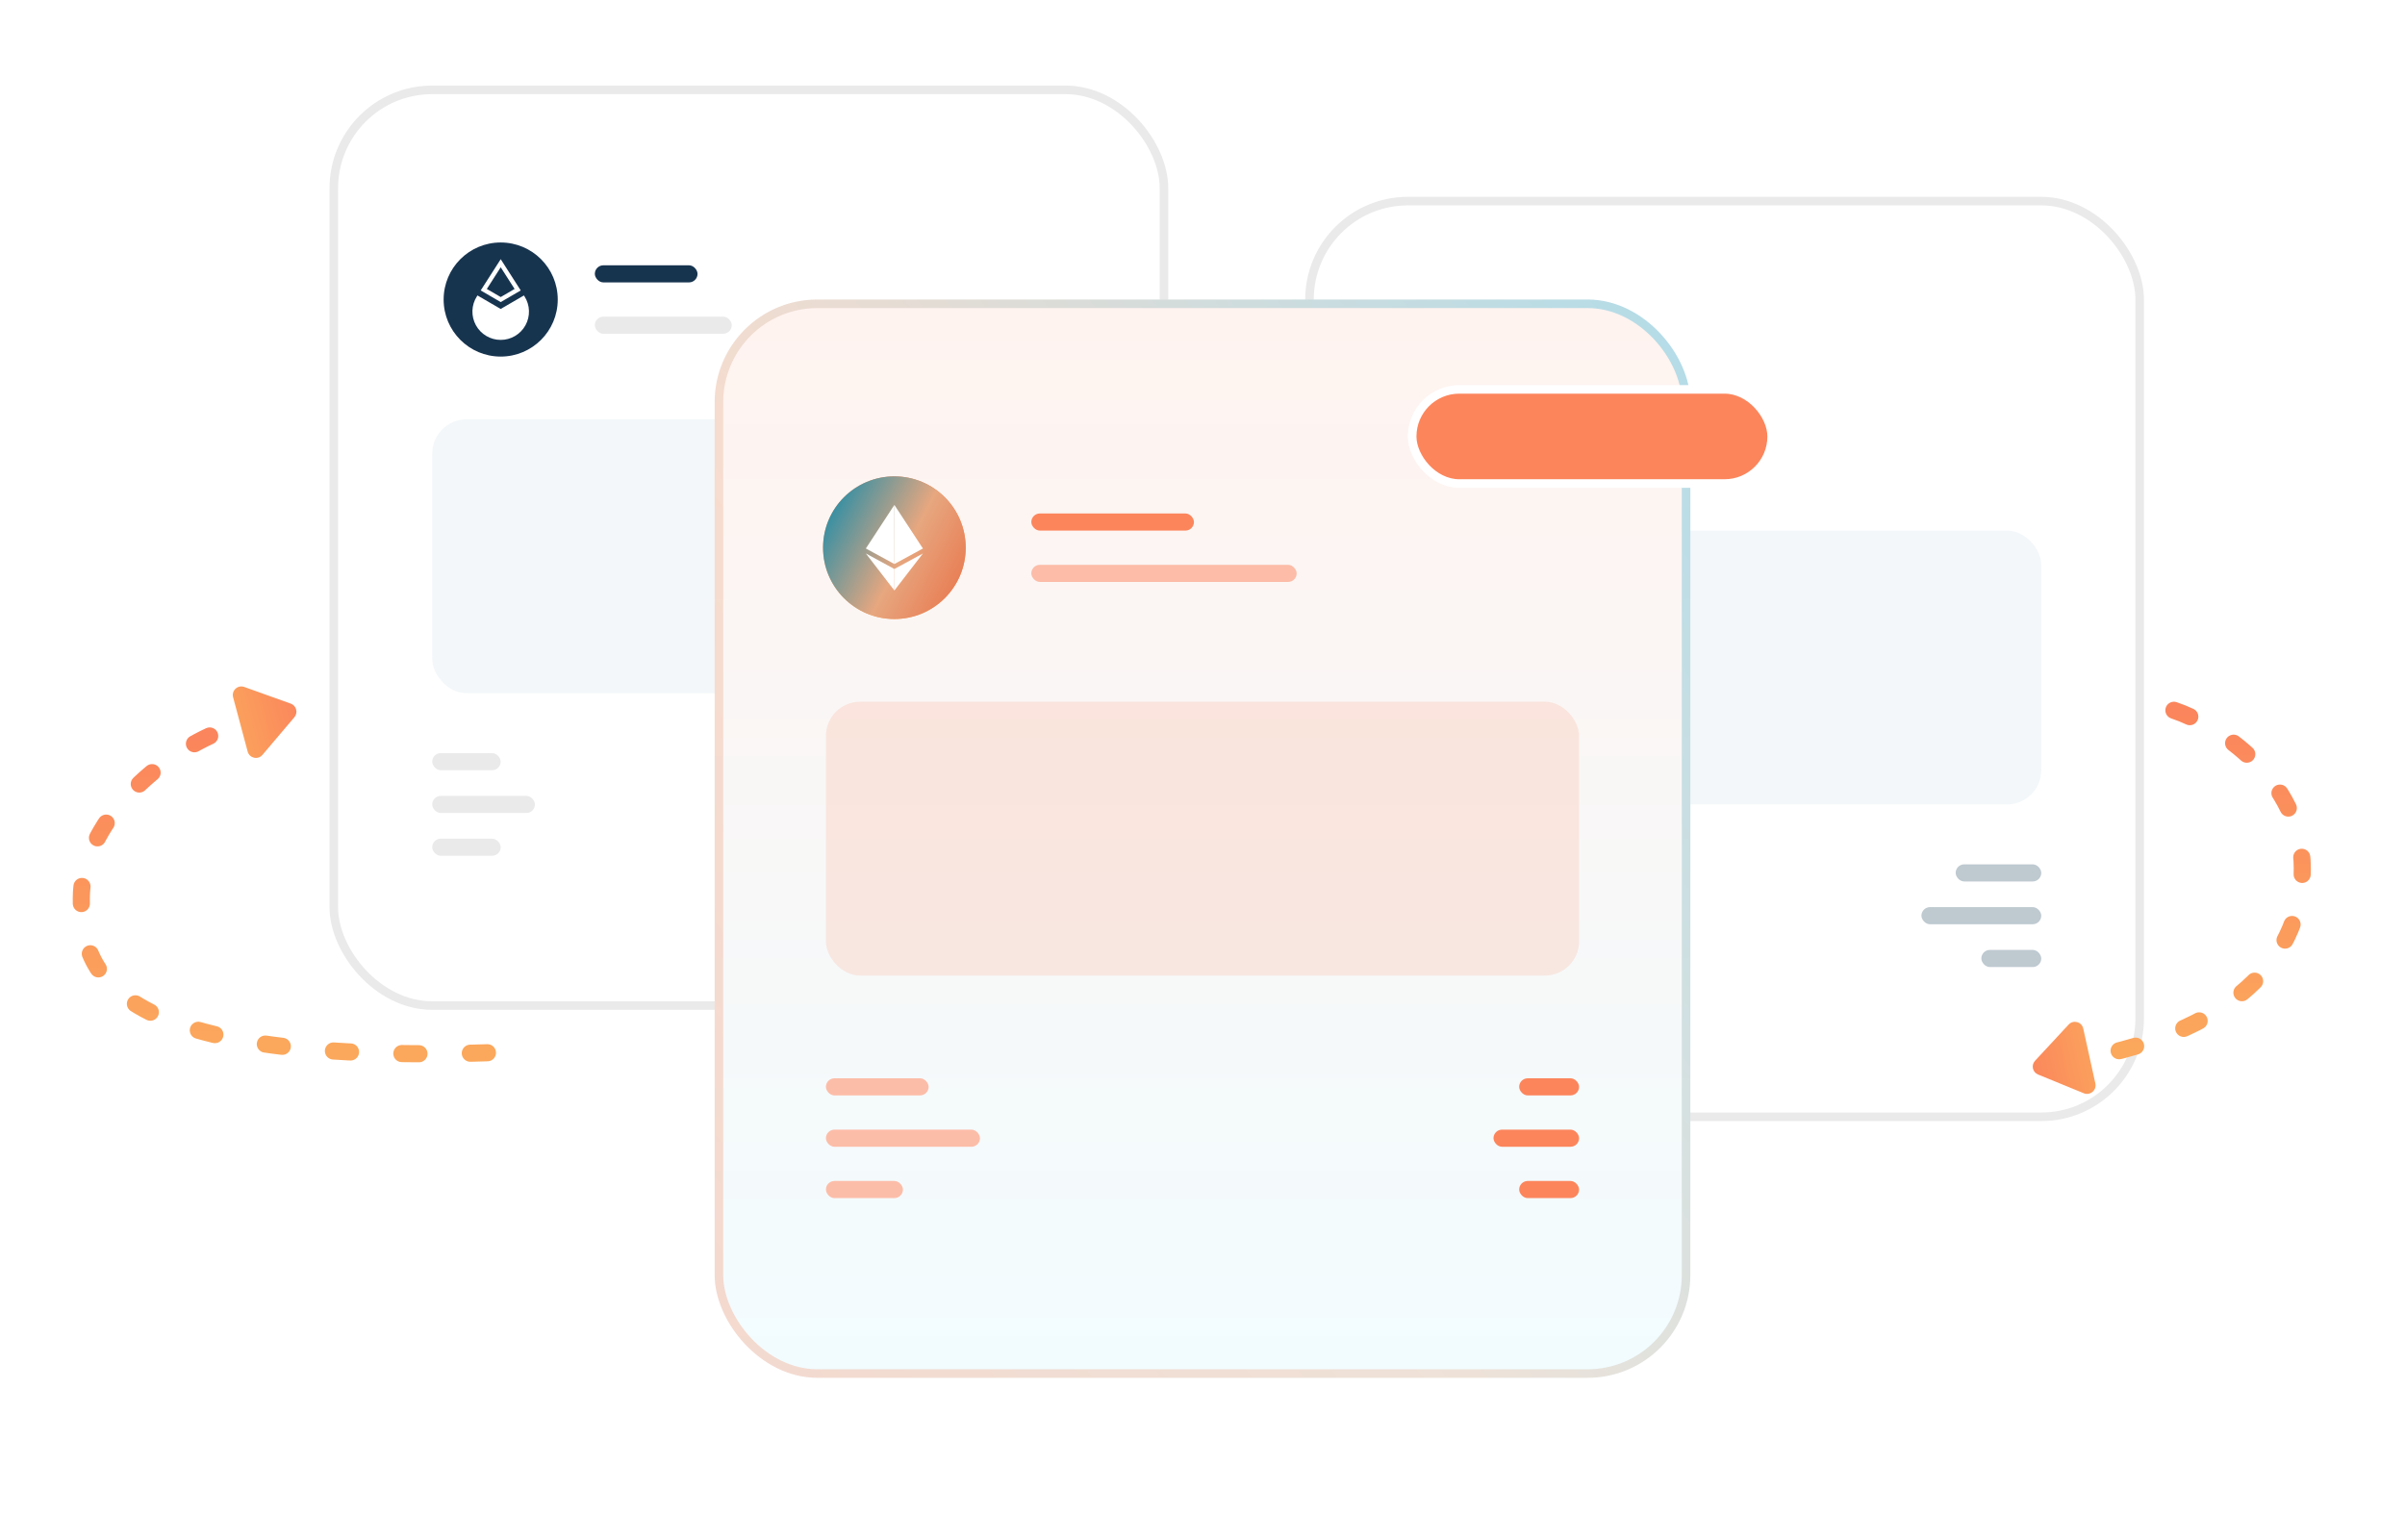 <svg width="281" height="180" viewBox="0 0 281 180" fill="none" xmlns="http://www.w3.org/2000/svg">
<rect x="0.5" width="280" height="180" fill="white"/>
<rect x="39" y="10.5" width="97" height="107" rx="11.5" fill="white" stroke="#EAEAEA"/>
<rect x="114.5" y="88" width="10" height="2" rx="1" fill="#BEC9D0"/>
<rect x="110.5" y="93" width="14" height="2" rx="1" fill="#BEC9D0"/>
<rect x="117.5" y="98" width="7" height="2" rx="1" fill="#BEC9D0"/>
<rect x="50.5" y="88" width="8" height="2" rx="1" fill="#EAEAEA"/>
<rect x="50.5" y="98" width="8" height="2" rx="1" fill="#EAEAEA"/>
<rect x="50.5" y="93" width="12" height="2" rx="1" fill="#EAEAEA"/>
<rect x="69.5" y="31" width="12" height="2" rx="1" fill="#17344F"/>
<rect x="69.5" y="37" width="16" height="2" rx="1" fill="#EAEAEA"/>
<rect x="50.5" y="49" width="74" height="32" rx="4" fill="#F3F7F9"/>
<path d="M58.501 41.667C62.183 41.667 65.167 38.683 65.167 35.001C65.167 31.319 62.183 28.334 58.501 28.334C54.819 28.334 51.834 31.319 51.834 35.001C51.834 38.683 54.819 41.667 58.501 41.667Z" fill="#17344F"/>
<path fill-rule="evenodd" clip-rule="evenodd" d="M60.842 33.939L58.504 30.287L56.165 33.939L58.504 35.299L60.842 33.939ZM58.504 31.232L56.881 33.766L58.504 34.71L60.126 33.766L58.504 31.232ZM55.788 34.524L58.501 36.102L61.215 34.524L61.289 34.64C61.607 35.139 61.785 35.715 61.804 36.307C61.823 36.899 61.683 37.485 61.398 38.004C61.113 38.523 60.694 38.956 60.184 39.258C59.675 39.559 59.094 39.718 58.501 39.718C57.909 39.718 57.328 39.559 56.819 39.258C56.309 38.956 55.89 38.523 55.605 38.004C55.32 37.485 55.18 36.899 55.199 36.307C55.218 35.715 55.396 35.139 55.714 34.64L55.788 34.524Z" fill="white"/>
<rect x="153" y="23.5" width="97" height="107" rx="11.5" fill="white" stroke="#EAEAEA"/>
<rect x="228.5" y="101" width="10" height="2" rx="1" fill="#BEC9D0"/>
<rect x="224.5" y="106" width="14" height="2" rx="1" fill="#BEC9D0"/>
<rect x="231.5" y="111" width="7" height="2" rx="1" fill="#BEC9D0"/>
<rect x="164.5" y="101" width="8" height="2" rx="1" fill="#EAEAEA"/>
<rect x="164.5" y="111" width="8" height="2" rx="1" fill="#EAEAEA"/>
<rect x="164.5" y="106" width="12" height="2" rx="1" fill="#EAEAEA"/>
<rect x="183.5" y="44" width="12" height="2" rx="1" fill="#25273D"/>
<rect x="183.5" y="50" width="16" height="2" rx="1" fill="#EAEAEA"/>
<rect x="164.5" y="62" width="74" height="32" rx="4" fill="#F3F7F9"/>
<path d="M172.501 54.667C176.183 54.667 179.167 51.683 179.167 48.001C179.167 44.319 176.183 41.334 172.501 41.334C168.819 41.334 165.834 44.319 165.834 48.001C165.834 51.683 168.819 54.667 172.501 54.667Z" fill="#878BFC"/>
<path fill-rule="evenodd" clip-rule="evenodd" d="M174.842 46.939L172.504 43.287L170.165 46.939L172.504 48.299L174.842 46.939ZM172.504 44.232L170.881 46.766L172.504 47.71L174.126 46.766L172.504 44.232ZM169.788 47.524L172.501 49.102L175.214 47.524L175.289 47.64C175.607 48.139 175.785 48.715 175.804 49.307C175.823 49.899 175.683 50.485 175.398 51.004C175.113 51.523 174.694 51.956 174.184 52.258C173.675 52.559 173.094 52.718 172.501 52.718C171.909 52.718 171.328 52.559 170.818 52.258C170.309 51.956 169.89 51.523 169.605 51.004C169.32 50.485 169.18 49.899 169.199 49.307C169.218 48.715 169.396 48.139 169.714 47.64L169.788 47.524Z" fill="white"/>
<g filter="url(#filter0_d_2150_45467)">
<rect x="83.5" y="35" width="114" height="126" rx="12" fill="url(#paint0_linear_2150_45467)"/>
<rect x="84" y="35.5" width="113" height="125" rx="11.5" stroke="url(#paint1_linear_2150_45467)" stroke-opacity="0.3"/>
</g>
<g style="mix-blend-mode:multiply" opacity="0.1">
<rect x="96.5" y="82" width="88" height="32" rx="4" fill="#FD4100"/>
</g>
<path d="M104.499 72.333C109.102 72.333 112.833 68.602 112.833 63.999C112.833 59.397 109.102 55.666 104.499 55.666C99.897 55.666 96.166 59.397 96.166 63.999C96.166 68.602 99.897 72.333 104.499 72.333Z" fill="url(#paint2_linear_2150_45467)"/>
<path d="M104.499 72.333C109.102 72.333 112.833 68.602 112.833 63.999C112.833 59.397 109.102 55.666 104.499 55.666C99.897 55.666 96.166 59.397 96.166 63.999C96.166 68.602 99.897 72.333 104.499 72.333Z" fill="url(#paint3_linear_2150_45467)"/>
<path d="M104.499 59V65.907L101.166 64.093L104.499 59Z" fill="white"/>
<path d="M104.499 59L107.833 64.093L104.499 65.907V59Z" fill="white"/>
<path d="M104.499 66.488V69L101.166 64.675L104.499 66.488Z" fill="white"/>
<path d="M104.499 69V66.488L107.833 64.675L104.499 69Z" fill="white"/>
<rect x="120.5" y="60" width="19" height="2" rx="1" fill="#FC855C"/>
<rect opacity="0.5" x="120.5" y="66" width="31" height="2" rx="1" fill="#FC855C"/>
<rect x="96.5" y="126" width="12" height="2" rx="1" fill="#FCBDA8"/>
<rect x="177.5" y="126" width="7" height="2" rx="1" fill="#FC855C"/>
<rect x="174.5" y="132" width="10" height="2" rx="1" fill="#FC855C"/>
<rect x="177.5" y="138" width="7" height="2" rx="1" fill="#FC855C"/>
<rect x="96.5" y="138" width="9" height="2" rx="1" fill="#FCBDA8"/>
<rect x="96.5" y="132" width="18" height="2" rx="1" fill="#FCBDA8"/>
<rect x="165" y="45.5" width="42" height="11" rx="5.5" fill="#17344F"/>
<rect x="165" y="45.5" width="42" height="11" rx="5.5" fill="#FC855C"/>
<rect x="165" y="45.5" width="42" height="11" rx="5.5" stroke="white"/>
<path d="M238.127 125.559C237.481 125.294 237.298 124.465 237.773 123.954L241.699 119.723C242.248 119.132 243.235 119.4 243.408 120.188L244.823 126.608C244.996 127.396 244.213 128.054 243.467 127.748L238.127 125.559Z" fill="url(#paint4_linear_2150_45467)"/>
<path d="M254 83C259 84.667 269 91 269 101.5C269 109.5 264 119.5 244.5 123.5" stroke="url(#paint5_linear_2150_45467)" stroke-width="2" stroke-linecap="round" stroke-dasharray="2 6"/>
<path d="M34.397 83.808C34.848 83.275 34.629 82.455 33.971 82.219L28.538 80.273C27.779 80 27.026 80.693 27.235 81.473L28.936 87.822C29.145 88.602 30.143 88.826 30.665 88.21L34.397 83.808Z" fill="url(#paint6_linear_2150_45467)"/>
<path d="M24.5 86C17 89.5 9.5 97 9.5 105C9.5 113 11.5 124.5 57.5 123" stroke="url(#paint7_linear_2150_45467)" stroke-width="2" stroke-linecap="round" stroke-dasharray="2 6"/>
<defs>
<filter id="filter0_d_2150_45467" x="75.5" y="27" width="130" height="142" filterUnits="userSpaceOnUse" color-interpolation-filters="sRGB">
<feFlood flood-opacity="0" result="BackgroundImageFix"/>
<feColorMatrix in="SourceAlpha" type="matrix" values="0 0 0 0 0 0 0 0 0 0 0 0 0 0 0 0 0 0 127 0" result="hardAlpha"/>
<feOffset/>
<feGaussianBlur stdDeviation="4"/>
<feComposite in2="hardAlpha" operator="out"/>
<feColorMatrix type="matrix" values="0 0 0 0 0 0 0 0 0 0 0 0 0 0 0 0 0 0 0.1 0"/>
<feBlend mode="normal" in2="BackgroundImageFix" result="effect1_dropShadow_2150_45467"/>
<feBlend mode="normal" in="SourceGraphic" in2="effect1_dropShadow_2150_45467" result="shape"/>
</filter>
<linearGradient id="paint0_linear_2150_45467" x1="140.5" y1="35" x2="140.5" y2="161" gradientUnits="userSpaceOnUse">
<stop stop-color="#FFF3EF"/>
<stop offset="1" stop-color="#F2FCFF"/>
</linearGradient>
<linearGradient id="paint1_linear_2150_45467" x1="101.312" y1="203" x2="241.767" y2="90.042" gradientUnits="userSpaceOnUse">
<stop stop-color="#FC845B"/>
<stop offset="0.453" stop-color="#E7A77F"/>
<stop offset="1" stop-color="#00A7D9"/>
</linearGradient>
<linearGradient id="paint2_linear_2150_45467" x1="104.499" y1="55.666" x2="104.499" y2="72.333" gradientUnits="userSpaceOnUse">
<stop stop-color="#FB855C"/>
<stop offset="1" stop-color="#FBA85C"/>
</linearGradient>
<linearGradient id="paint3_linear_2150_45467" x1="96.166" y1="55.666" x2="116.098" y2="66.086" gradientUnits="userSpaceOnUse">
<stop stop-color="#0689AD"/>
<stop offset="0.557" stop-color="#E7A77F"/>
<stop offset="1" stop-color="#E97047"/>
</linearGradient>
<linearGradient id="paint4_linear_2150_45467" x1="236.791" y1="125.012" x2="246.557" y2="122.86" gradientUnits="userSpaceOnUse">
<stop stop-color="#FB855C"/>
<stop offset="1" stop-color="#FBA85C"/>
</linearGradient>
<linearGradient id="paint5_linear_2150_45467" x1="256.75" y1="83" x2="256.75" y2="123.5" gradientUnits="userSpaceOnUse">
<stop stop-color="#FB855C"/>
<stop offset="1" stop-color="#FBA85C"/>
</linearGradient>
<linearGradient id="paint6_linear_2150_45467" x1="35.33" y1="82.706" x2="25.671" y2="85.295" gradientUnits="userSpaceOnUse">
<stop stop-color="#FB855C"/>
<stop offset="1" stop-color="#FBA85C"/>
</linearGradient>
<linearGradient id="paint7_linear_2150_45467" x1="33.5" y1="86" x2="33.5" y2="123.133" gradientUnits="userSpaceOnUse">
<stop stop-color="#FB855C"/>
<stop offset="1" stop-color="#FBA85C"/>
</linearGradient>
</defs>
</svg>
